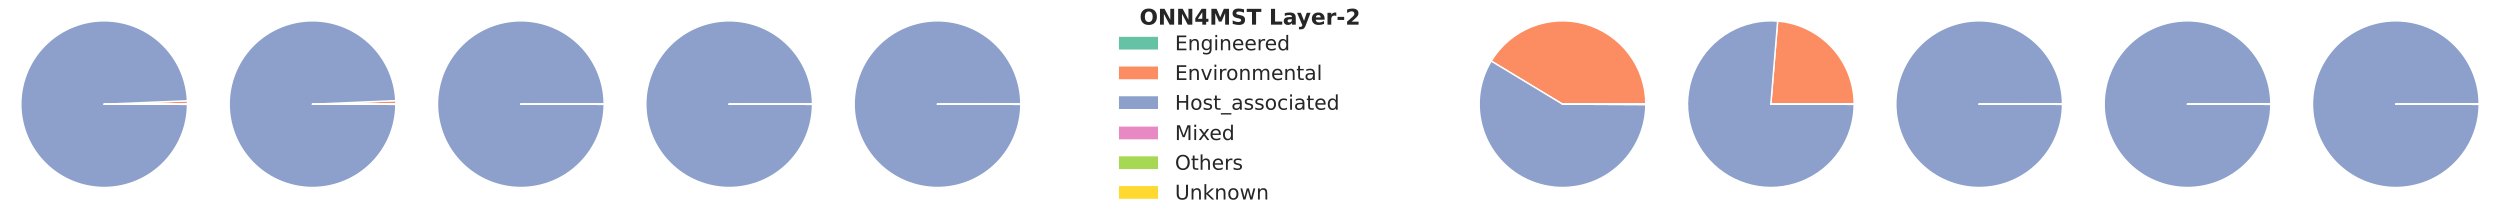 <?xml version="1.0" encoding="utf-8" standalone="no"?>
<!DOCTYPE svg PUBLIC "-//W3C//DTD SVG 1.1//EN"
  "http://www.w3.org/Graphics/SVG/1.1/DTD/svg11.dtd">
<!-- Created with matplotlib (https://matplotlib.org/) -->
<svg height="144pt" version="1.1" viewBox="0 0 1728 144" width="1728pt" xmlns="http://www.w3.org/2000/svg" xmlns:xlink="http://www.w3.org/1999/xlink">
 <defs>
  <style type="text/css">
*{stroke-linecap:butt;stroke-linejoin:round;}
  </style>
 </defs>
 <g id="figure_1">
  <g id="patch_1">
   <path d="M 0 144 
L 1728 144 
L 1728 0 
L 0 0 
z
" style="fill:#ffffff;"/>
  </g>
  <g id="axes_1">
   <g id="patch_2">
    <path d="M 129.6 72 
C 129.6 71.994 129.6 71.988 129.6 71.982 
C 129.6 71.976 129.6 71.97 129.6 71.964 
L 72 72 
L 129.6 72 
z
" style="fill:#66c2a5;stroke:#ffffff;stroke-linejoin:miter;"/>
   </g>
   <g id="patch_3">
    <path d="M 129.6 71.964 
C 129.6 71.58 129.596 71.195 129.588 70.811 
C 129.58 70.427 129.568 70.043 129.552 69.659 
L 72 72 
L 129.6 71.964 
z
" style="fill:#fc8d62;stroke:#ffffff;stroke-linejoin:miter;"/>
   </g>
   <g id="patch_4">
    <path d="M 129.552 69.659 
C 129.247 62.153 127.476 54.778 124.34 47.952 
C 121.203 41.126 116.762 34.978 111.265 29.857 
C 105.769 24.736 99.323 20.739 92.292 18.093 
C 85.261 15.446 77.78 14.2 70.271 14.426 
C 62.762 14.651 55.369 16.344 48.51 19.407 
C 41.651 22.471 35.456 26.847 30.277 32.289 
C 25.098 37.731 21.033 44.133 18.312 51.136 
C 15.59 58.138 14.265 65.605 14.411 73.116 
C 14.556 80.627 16.17 88.038 19.161 94.929 
C 22.151 101.821 26.461 108.061 31.848 113.298 
C 37.234 118.535 43.593 122.668 50.566 125.463 
C 57.539 128.259 64.992 129.664 72.504 129.598 
C 80.016 129.532 87.443 127.997 94.366 125.08 
C 101.289 122.163 107.575 117.92 112.869 112.589 
C 118.163 107.259 122.363 100.944 125.233 94.001 
C 128.102 87.059 129.586 79.621 129.6 72.109 
L 72 72 
L 129.552 69.659 
z
" style="fill:#8da0cb;stroke:#ffffff;stroke-linejoin:miter;"/>
   </g>
   <g id="patch_5">
    <path d="M 129.6 72.109 
C 129.6 72.102 129.6 72.096 129.6 72.09 
C 129.6 72.084 129.6 72.078 129.6 72.072 
L 72 72 
L 129.6 72.109 
z
" style="fill:#e78ac3;stroke:#ffffff;stroke-linejoin:miter;"/>
   </g>
   <g id="patch_6">
    <path d="M 129.6 72.072 
C 129.6 72.066 129.6 72.06 129.6 72.054 
C 129.6 72.048 129.6 72.042 129.6 72.036 
L 72 72 
L 129.6 72.072 
z
" style="fill:#a6d854;stroke:#ffffff;stroke-linejoin:miter;"/>
   </g>
   <g id="patch_7">
    <path d="M 129.6 72.036 
C 129.6 72.03 129.6 72.024 129.6 72.018 
C 129.6 72.012 129.6 72.006 129.6 72 
L 72 72 
L 129.6 72.036 
z
" style="fill:#ffd92f;stroke:#ffffff;stroke-linejoin:miter;"/>
   </g>
  </g>
  <g id="axes_2">
   <g id="patch_8">
    <path d="M 273.6 72 
C 273.6 71.994 273.6 71.988 273.6 71.982 
C 273.6 71.976 273.6 71.97 273.6 71.964 
L 216 72 
L 273.6 72 
z
" style="fill:#66c2a5;stroke:#ffffff;stroke-linejoin:miter;"/>
   </g>
   <g id="patch_9">
    <path d="M 273.6 71.964 
C 273.6 71.562 273.595 71.16 273.587 70.758 
C 273.578 70.356 273.565 69.954 273.548 69.552 
L 216 72 
L 273.6 71.964 
z
" style="fill:#fc8d62;stroke:#ffffff;stroke-linejoin:miter;"/>
   </g>
   <g id="patch_10">
    <path d="M 273.548 69.552 
C 273.229 62.049 271.445 54.679 268.298 47.861 
C 265.15 41.042 260.699 34.904 255.196 29.793 
C 249.693 24.683 243.243 20.697 236.211 18.062 
C 229.178 15.427 221.697 14.193 214.191 14.428 
C 206.684 14.664 199.296 16.366 192.443 19.438 
C 185.589 22.509 179.402 26.892 174.231 32.338 
C 169.06 37.784 165.003 44.189 162.29 51.192 
C 159.577 58.195 158.259 65.661 158.412 73.17 
C 158.564 80.679 160.184 88.086 163.179 94.973 
C 166.175 101.86 170.488 108.095 175.876 113.326 
C 181.265 118.558 187.625 122.685 194.597 125.476 
C 201.57 128.267 209.021 129.667 216.531 129.598 
C 224.041 129.528 231.465 127.991 238.385 125.072 
C 245.305 122.154 251.587 117.91 256.878 112.58 
C 262.169 107.25 266.367 100.936 269.235 93.995 
C 272.103 87.054 273.586 79.619 273.6 72.109 
L 216 72 
L 273.548 69.552 
z
" style="fill:#8da0cb;stroke:#ffffff;stroke-linejoin:miter;"/>
   </g>
   <g id="patch_11">
    <path d="M 273.6 72.109 
C 273.6 72.103 273.6 72.096 273.6 72.09 
C 273.6 72.084 273.6 72.078 273.6 72.072 
L 216 72 
L 273.6 72.109 
z
" style="fill:#e78ac3;stroke:#ffffff;stroke-linejoin:miter;"/>
   </g>
   <g id="patch_12">
    <path d="M 273.6 72.072 
C 273.6 72.066 273.6 72.06 273.6 72.054 
C 273.6 72.048 273.6 72.042 273.6 72.036 
L 216 72 
L 273.6 72.072 
z
" style="fill:#a6d854;stroke:#ffffff;stroke-linejoin:miter;"/>
   </g>
   <g id="patch_13">
    <path d="M 273.6 72.036 
C 273.6 72.03 273.6 72.024 273.6 72.018 
C 273.6 72.012 273.6 72.006 273.6 72 
L 216 72 
L 273.6 72.036 
z
" style="fill:#ffd92f;stroke:#ffffff;stroke-linejoin:miter;"/>
   </g>
  </g>
  <g id="axes_3">
   <g id="patch_14">
    <path d="M 417.6 72 
C 417.6 71.994 417.6 71.988 417.6 71.982 
C 417.6 71.976 417.6 71.97 417.6 71.964 
L 360 72 
L 417.6 72 
z
" style="fill:#66c2a5;stroke:#ffffff;stroke-linejoin:miter;"/>
   </g>
   <g id="patch_15">
    <path d="M 417.6 71.964 
C 417.6 71.958 417.6 71.952 417.6 71.946 
C 417.6 71.94 417.6 71.934 417.6 71.928 
L 360 72 
L 417.6 71.964 
z
" style="fill:#fc8d62;stroke:#ffffff;stroke-linejoin:miter;"/>
   </g>
   <g id="patch_16">
    <path d="M 417.6 71.928 
C 417.59 64.368 416.093 56.883 413.192 49.901 
C 410.292 42.919 406.045 36.577 400.694 31.236 
C 395.344 25.894 388.994 21.658 382.007 18.77 
C 375.02 15.881 367.533 14.396 359.973 14.4 
C 352.413 14.404 344.927 15.896 337.943 18.791 
C 330.959 21.686 324.613 25.928 319.267 31.274 
C 313.922 36.62 309.681 42.967 306.787 49.951 
C 303.893 56.935 302.402 64.422 302.4 71.982 
C 302.398 79.542 303.884 87.029 306.773 94.015 
C 309.663 101.002 313.9 107.351 319.242 112.701 
C 324.584 118.05 330.927 122.296 337.909 125.196 
C 344.891 128.095 352.377 129.592 359.937 129.6 
C 367.497 129.608 374.985 128.128 381.974 125.244 
C 388.962 122.36 395.315 118.128 400.669 112.79 
C 406.022 107.452 410.273 101.112 413.178 94.132 
C 416.083 87.153 417.586 79.669 417.6 72.109 
L 360 72 
L 417.6 71.928 
z
" style="fill:#8da0cb;stroke:#ffffff;stroke-linejoin:miter;"/>
   </g>
   <g id="patch_17">
    <path d="M 417.6 72.109 
C 417.6 72.103 417.6 72.096 417.6 72.09 
C 417.6 72.084 417.6 72.078 417.6 72.072 
L 360 72 
L 417.6 72.109 
z
" style="fill:#e78ac3;stroke:#ffffff;stroke-linejoin:miter;"/>
   </g>
   <g id="patch_18">
    <path d="M 417.6 72.072 
C 417.6 72.066 417.6 72.06 417.6 72.054 
C 417.6 72.048 417.6 72.042 417.6 72.036 
L 360 72 
L 417.6 72.072 
z
" style="fill:#a6d854;stroke:#ffffff;stroke-linejoin:miter;"/>
   </g>
   <g id="patch_19">
    <path d="M 417.6 72.036 
C 417.6 72.03 417.6 72.024 417.6 72.018 
C 417.6 72.012 417.6 72.006 417.6 72 
L 360 72 
L 417.6 72.036 
z
" style="fill:#ffd92f;stroke:#ffffff;stroke-linejoin:miter;"/>
   </g>
  </g>
  <g id="axes_4">
   <g id="patch_20">
    <path d="M 561.6 72 
C 561.6 71.994 561.6 71.988 561.6 71.982 
C 561.6 71.976 561.6 71.97 561.6 71.964 
L 504 72 
L 561.6 72 
z
" style="fill:#66c2a5;stroke:#ffffff;stroke-linejoin:miter;"/>
   </g>
   <g id="patch_21">
    <path d="M 561.6 71.964 
C 561.6 71.958 561.6 71.952 561.6 71.946 
C 561.6 71.94 561.6 71.934 561.6 71.928 
L 504 72 
L 561.6 71.964 
z
" style="fill:#fc8d62;stroke:#ffffff;stroke-linejoin:miter;"/>
   </g>
   <g id="patch_22">
    <path d="M 561.6 71.928 
C 561.59 64.368 560.093 56.883 557.192 49.901 
C 554.292 42.919 550.045 36.577 544.694 31.236 
C 539.344 25.894 532.994 21.658 526.007 18.77 
C 519.02 15.881 511.533 14.396 503.973 14.4 
C 496.413 14.404 488.927 15.896 481.943 18.791 
C 474.959 21.686 468.613 25.928 463.267 31.274 
C 457.922 36.62 453.681 42.967 450.787 49.951 
C 447.893 56.935 446.402 64.422 446.4 71.982 
C 446.398 79.542 447.884 87.029 450.773 94.015 
C 453.663 101.002 457.9 107.351 463.242 112.701 
C 468.584 118.05 474.927 122.296 481.909 125.196 
C 488.891 128.095 496.377 129.592 503.937 129.6 
C 511.497 129.608 518.985 128.128 525.974 125.244 
C 532.962 122.36 539.315 118.128 544.669 112.79 
C 550.022 107.452 554.273 101.112 557.178 94.132 
C 560.083 87.153 561.586 79.669 561.6 72.109 
L 504 72 
L 561.6 71.928 
z
" style="fill:#8da0cb;stroke:#ffffff;stroke-linejoin:miter;"/>
   </g>
   <g id="patch_23">
    <path d="M 561.6 72.109 
C 561.6 72.103 561.6 72.096 561.6 72.09 
C 561.6 72.084 561.6 72.078 561.6 72.072 
L 504 72 
L 561.6 72.109 
z
" style="fill:#e78ac3;stroke:#ffffff;stroke-linejoin:miter;"/>
   </g>
   <g id="patch_24">
    <path d="M 561.6 72.072 
C 561.6 72.066 561.6 72.06 561.6 72.054 
C 561.6 72.048 561.6 72.042 561.6 72.036 
L 504 72 
L 561.6 72.072 
z
" style="fill:#a6d854;stroke:#ffffff;stroke-linejoin:miter;"/>
   </g>
   <g id="patch_25">
    <path d="M 561.6 72.036 
C 561.6 72.03 561.6 72.024 561.6 72.018 
C 561.6 72.012 561.6 72.006 561.6 72 
L 504 72 
L 561.6 72.036 
z
" style="fill:#ffd92f;stroke:#ffffff;stroke-linejoin:miter;"/>
   </g>
  </g>
  <g id="axes_5">
   <g id="patch_26">
    <path d="M 705.6 72 
C 705.6 71.994 705.6 71.988 705.6 71.982 
C 705.6 71.976 705.6 71.97 705.6 71.964 
L 648 72 
L 705.6 72 
z
" style="fill:#66c2a5;stroke:#ffffff;stroke-linejoin:miter;"/>
   </g>
   <g id="patch_27">
    <path d="M 705.6 71.964 
C 705.6 71.952 705.6 71.94 705.6 71.928 
C 705.6 71.916 705.6 71.904 705.6 71.891 
L 648 72 
L 705.6 71.964 
z
" style="fill:#fc8d62;stroke:#ffffff;stroke-linejoin:miter;"/>
   </g>
   <g id="patch_28">
    <path d="M 705.6 71.891 
C 705.586 64.332 704.083 56.849 701.179 49.87 
C 698.275 42.891 694.025 36.551 688.672 31.213 
C 683.319 25.875 676.967 21.643 669.98 18.759 
C 662.993 15.874 655.505 14.393 647.946 14.4 
C 640.386 14.407 632.902 15.902 625.92 18.8 
C 618.938 21.698 612.594 25.942 607.251 31.29 
C 601.909 36.638 597.671 42.985 594.779 49.97 
C 591.888 56.955 590.4 64.441 590.4 72 
C 590.4 79.559 591.888 87.045 594.779 94.03 
C 597.671 101.015 601.909 107.362 607.251 112.71 
C 612.594 118.058 618.938 122.302 625.92 125.2 
C 632.902 128.098 640.386 129.593 647.946 129.6 
C 655.505 129.607 662.992 128.126 669.98 125.241 
C 676.967 122.357 683.319 118.125 688.672 112.787 
C 694.025 107.449 698.275 101.109 701.179 94.13 
C 704.083 87.151 705.586 79.668 705.6 72.109 
L 648 72 
L 705.6 71.891 
z
" style="fill:#8da0cb;stroke:#ffffff;stroke-linejoin:miter;"/>
   </g>
   <g id="patch_29">
    <path d="M 705.6 72.109 
C 705.6 72.103 705.6 72.096 705.6 72.09 
C 705.6 72.084 705.6 72.078 705.6 72.072 
L 648 72 
L 705.6 72.109 
z
" style="fill:#e78ac3;stroke:#ffffff;stroke-linejoin:miter;"/>
   </g>
   <g id="patch_30">
    <path d="M 705.6 72.072 
C 705.6 72.066 705.6 72.06 705.6 72.054 
C 705.6 72.048 705.6 72.042 705.6 72.036 
L 648 72 
L 705.6 72.072 
z
" style="fill:#a6d854;stroke:#ffffff;stroke-linejoin:miter;"/>
   </g>
   <g id="patch_31">
    <path d="M 705.6 72.036 
C 705.6 72.03 705.6 72.024 705.6 72.018 
C 705.6 72.012 705.6 72.006 705.6 72 
L 648 72 
L 705.6 72.036 
z
" style="fill:#ffd92f;stroke:#ffffff;stroke-linejoin:miter;"/>
   </g>
  </g>
  <g id="axes_6"/>
  <g id="axes_7"/>
  <g id="axes_8">
   <g id="patch_32">
    <path d="M 1137.6 72 
C 1137.6 71.994 1137.6 71.988 1137.6 71.982 
C 1137.6 71.976 1137.6 71.97 1137.6 71.964 
L 1080 72 
L 1137.6 72 
z
" style="fill:#66c2a5;stroke:#ffffff;stroke-linejoin:miter;"/>
   </g>
   <g id="patch_33">
    <path d="M 1137.6 71.964 
C 1137.592 59.389 1133.466 47.156 1125.857 37.144 
C 1118.247 27.133 1107.565 19.884 1095.451 16.511 
C 1083.336 13.138 1070.445 13.823 1058.756 18.461 
C 1047.068 23.099 1037.213 31.439 1030.708 42.2 
L 1080 72 
L 1137.6 71.964 
z
" style="fill:#fc8d62;stroke:#ffffff;stroke-linejoin:miter;"/>
   </g>
   <g id="patch_34">
    <path d="M 1030.708 42.2 
C 1026.117 49.793 1023.343 58.345 1022.601 67.187 
C 1021.86 76.029 1023.172 84.923 1026.433 93.175 
C 1029.695 101.426 1034.82 108.813 1041.406 114.758 
C 1047.993 120.703 1055.865 125.047 1064.406 127.449 
C 1072.947 129.851 1081.929 130.247 1090.649 128.607 
C 1099.369 126.967 1107.593 123.334 1114.677 117.992 
C 1121.762 112.65 1127.517 105.743 1131.493 97.811 
C 1135.469 89.879 1137.559 81.135 1137.599 72.262 
L 1080 72 
L 1030.708 42.2 
z
" style="fill:#8da0cb;stroke:#ffffff;stroke-linejoin:miter;"/>
   </g>
   <g id="patch_35">
    <path d="M 1137.599 72.262 
C 1137.6 72.23 1137.6 72.199 1137.6 72.167 
C 1137.6 72.136 1137.6 72.104 1137.6 72.072 
L 1080 72 
L 1137.599 72.262 
z
" style="fill:#e78ac3;stroke:#ffffff;stroke-linejoin:miter;"/>
   </g>
   <g id="patch_36">
    <path d="M 1137.6 72.072 
C 1137.6 72.066 1137.6 72.06 1137.6 72.054 
C 1137.6 72.048 1137.6 72.042 1137.6 72.036 
L 1080 72 
L 1137.6 72.072 
z
" style="fill:#a6d854;stroke:#ffffff;stroke-linejoin:miter;"/>
   </g>
   <g id="patch_37">
    <path d="M 1137.6 72.036 
C 1137.6 72.03 1137.6 72.024 1137.6 72.018 
C 1137.6 72.012 1137.6 72.006 1137.6 72 
L 1080 72 
L 1137.6 72.036 
z
" style="fill:#ffd92f;stroke:#ffffff;stroke-linejoin:miter;"/>
   </g>
  </g>
  <g id="axes_9">
   <g id="patch_38">
    <path d="M 1281.6 72 
C 1281.6 71.994 1281.6 71.988 1281.6 71.982 
C 1281.6 71.976 1281.6 71.97 1281.6 71.964 
L 1224 72 
L 1281.6 72 
z
" style="fill:#66c2a5;stroke:#ffffff;stroke-linejoin:miter;"/>
   </g>
   <g id="patch_39">
    <path d="M 1281.6 71.964 
C 1281.591 57.512 1276.143 43.579 1266.346 32.955 
C 1256.55 22.33 1243.104 15.771 1228.7 14.592 
L 1224 72 
L 1281.6 71.964 
z
" style="fill:#fc8d62;stroke:#ffffff;stroke-linejoin:miter;"/>
   </g>
   <g id="patch_40">
    <path d="M 1228.7 14.592 
C 1222.958 14.122 1217.178 14.516 1211.553 15.761 
C 1205.927 17.006 1200.521 19.088 1195.513 21.937 
C 1190.506 24.787 1185.954 28.371 1182.01 32.571 
C 1178.066 36.771 1174.775 41.539 1172.246 46.716 
C 1169.717 51.893 1167.979 57.419 1167.09 63.112 
C 1166.201 68.804 1166.171 74.598 1167.001 80.299 
C 1167.831 86 1169.512 91.545 1171.987 96.747 
C 1174.463 101.95 1177.704 106.752 1181.605 110.992 
C 1185.505 115.233 1190.019 118.864 1194.997 121.765 
C 1199.975 124.666 1205.36 126.804 1210.972 128.107 
C 1216.584 129.41 1222.36 129.864 1228.106 129.453 
C 1233.853 129.043 1239.506 127.772 1244.875 125.684 
C 1250.245 123.596 1255.271 120.714 1259.786 117.135 
C 1264.3 113.555 1268.252 109.319 1271.51 104.567 
C 1274.767 99.815 1277.293 94.6 1279.004 89.099 
C 1280.714 83.597 1281.589 77.87 1281.6 72.109 
L 1224 72 
L 1228.7 14.592 
z
" style="fill:#8da0cb;stroke:#ffffff;stroke-linejoin:miter;"/>
   </g>
   <g id="patch_41">
    <path d="M 1281.6 72.109 
C 1281.6 72.103 1281.6 72.096 1281.6 72.09 
C 1281.6 72.084 1281.6 72.078 1281.6 72.072 
L 1224 72 
L 1281.6 72.109 
z
" style="fill:#e78ac3;stroke:#ffffff;stroke-linejoin:miter;"/>
   </g>
   <g id="patch_42">
    <path d="M 1281.6 72.072 
C 1281.6 72.066 1281.6 72.06 1281.6 72.054 
C 1281.6 72.048 1281.6 72.042 1281.6 72.036 
L 1224 72 
L 1281.6 72.072 
z
" style="fill:#a6d854;stroke:#ffffff;stroke-linejoin:miter;"/>
   </g>
   <g id="patch_43">
    <path d="M 1281.6 72.036 
C 1281.6 72.03 1281.6 72.024 1281.6 72.018 
C 1281.6 72.012 1281.6 72.006 1281.6 72 
L 1224 72 
L 1281.6 72.036 
z
" style="fill:#ffd92f;stroke:#ffffff;stroke-linejoin:miter;"/>
   </g>
  </g>
  <g id="axes_10">
   <g id="patch_44">
    <path d="M 1425.6 72 
C 1425.6 71.994 1425.6 71.988 1425.6 71.982 
C 1425.6 71.976 1425.6 71.97 1425.6 71.964 
L 1368 72 
L 1425.6 72 
z
" style="fill:#66c2a5;stroke:#ffffff;stroke-linejoin:miter;"/>
   </g>
   <g id="patch_45">
    <path d="M 1425.6 71.964 
C 1425.6 71.952 1425.6 71.94 1425.6 71.928 
C 1425.6 71.916 1425.6 71.904 1425.6 71.891 
L 1368 72 
L 1425.6 71.964 
z
" style="fill:#fc8d62;stroke:#ffffff;stroke-linejoin:miter;"/>
   </g>
   <g id="patch_46">
    <path d="M 1425.6 71.891 
C 1425.586 64.332 1424.083 56.849 1421.179 49.87 
C 1418.275 42.891 1414.025 36.551 1408.672 31.213 
C 1403.319 25.875 1396.967 21.643 1389.98 18.759 
C 1382.993 15.874 1375.505 14.393 1367.946 14.4 
C 1360.386 14.407 1352.902 15.902 1345.92 18.8 
C 1338.938 21.698 1332.594 25.942 1327.251 31.29 
C 1321.909 36.638 1317.671 42.985 1314.779 49.97 
C 1311.888 56.955 1310.4 64.441 1310.4 72 
C 1310.4 79.559 1311.888 87.045 1314.779 94.03 
C 1317.671 101.015 1321.909 107.362 1327.251 112.71 
C 1332.594 118.058 1338.938 122.302 1345.92 125.2 
C 1352.902 128.098 1360.386 129.593 1367.946 129.6 
C 1375.505 129.607 1382.993 128.126 1389.98 125.241 
C 1396.967 122.357 1403.319 118.125 1408.672 112.787 
C 1414.025 107.449 1418.275 101.109 1421.179 94.13 
C 1424.083 87.151 1425.586 79.668 1425.6 72.109 
L 1368 72 
L 1425.6 71.891 
z
" style="fill:#8da0cb;stroke:#ffffff;stroke-linejoin:miter;"/>
   </g>
   <g id="patch_47">
    <path d="M 1425.6 72.109 
C 1425.6 72.102 1425.6 72.096 1425.6 72.09 
C 1425.6 72.084 1425.6 72.078 1425.6 72.072 
L 1368 72 
L 1425.6 72.109 
z
" style="fill:#e78ac3;stroke:#ffffff;stroke-linejoin:miter;"/>
   </g>
   <g id="patch_48">
    <path d="M 1425.6 72.072 
C 1425.6 72.066 1425.6 72.06 1425.6 72.054 
C 1425.6 72.048 1425.6 72.042 1425.6 72.036 
L 1368 72 
L 1425.6 72.072 
z
" style="fill:#a6d854;stroke:#ffffff;stroke-linejoin:miter;"/>
   </g>
   <g id="patch_49">
    <path d="M 1425.6 72.036 
C 1425.6 72.03 1425.6 72.024 1425.6 72.018 
C 1425.6 72.012 1425.6 72.006 1425.6 72 
L 1368 72 
L 1425.6 72.036 
z
" style="fill:#ffd92f;stroke:#ffffff;stroke-linejoin:miter;"/>
   </g>
  </g>
  <g id="axes_11">
   <g id="patch_50">
    <path d="M 1569.6 72 
C 1569.6 71.994 1569.6 71.988 1569.6 71.982 
C 1569.6 71.976 1569.6 71.97 1569.6 71.964 
L 1512 72 
L 1569.6 72 
z
" style="fill:#66c2a5;stroke:#ffffff;stroke-linejoin:miter;"/>
   </g>
   <g id="patch_51">
    <path d="M 1569.6 71.964 
C 1569.6 71.934 1569.6 71.904 1569.6 71.873 
C 1569.6 71.843 1569.6 71.813 1569.6 71.783 
L 1512 72 
L 1569.6 71.964 
z
" style="fill:#fc8d62;stroke:#ffffff;stroke-linejoin:miter;"/>
   </g>
   <g id="patch_52">
    <path d="M 1569.6 71.783 
C 1569.571 64.226 1568.056 56.748 1565.14 49.776 
C 1562.224 42.804 1557.965 36.473 1552.605 31.146 
C 1547.244 25.819 1540.888 21.598 1533.898 18.725 
C 1526.909 15.852 1519.422 14.382 1511.864 14.4 
C 1504.307 14.418 1496.827 15.923 1489.851 18.829 
C 1482.875 21.735 1476.538 25.985 1471.204 31.338 
C 1465.869 36.69 1461.639 43.041 1458.756 50.026 
C 1455.873 57.012 1454.393 64.497 1454.4 72.054 
C 1454.407 79.611 1455.901 87.094 1458.798 94.074 
C 1461.694 101.054 1465.935 107.396 1471.28 112.739 
C 1476.625 118.081 1482.97 122.32 1489.951 125.213 
C 1496.933 128.106 1504.416 129.596 1511.973 129.6 
C 1519.53 129.604 1527.014 128.12 1533.999 125.234 
C 1540.983 122.347 1547.331 118.115 1552.681 112.777 
C 1558.031 107.44 1562.279 101.101 1565.182 94.124 
C 1568.084 87.147 1569.586 79.666 1569.6 72.109 
L 1512 72 
L 1569.6 71.783 
z
" style="fill:#8da0cb;stroke:#ffffff;stroke-linejoin:miter;"/>
   </g>
   <g id="patch_53">
    <path d="M 1569.6 72.109 
C 1569.6 72.103 1569.6 72.096 1569.6 72.09 
C 1569.6 72.084 1569.6 72.078 1569.6 72.072 
L 1512 72 
L 1569.6 72.109 
z
" style="fill:#e78ac3;stroke:#ffffff;stroke-linejoin:miter;"/>
   </g>
   <g id="patch_54">
    <path d="M 1569.6 72.072 
C 1569.6 72.066 1569.6 72.06 1569.6 72.054 
C 1569.6 72.048 1569.6 72.042 1569.6 72.036 
L 1512 72 
L 1569.6 72.072 
z
" style="fill:#a6d854;stroke:#ffffff;stroke-linejoin:miter;"/>
   </g>
   <g id="patch_55">
    <path d="M 1569.6 72.036 
C 1569.6 72.03 1569.6 72.024 1569.6 72.018 
C 1569.6 72.012 1569.6 72.006 1569.6 72 
L 1512 72 
L 1569.6 72.036 
z
" style="fill:#ffd92f;stroke:#ffffff;stroke-linejoin:miter;"/>
   </g>
  </g>
  <g id="axes_12">
   <g id="patch_56">
    <path d="M 1713.6 72 
C 1713.6 71.994 1713.6 71.988 1713.6 71.982 
C 1713.6 71.976 1713.6 71.97 1713.6 71.964 
L 1656 72 
L 1713.6 72 
z
" style="fill:#66c2a5;stroke:#ffffff;stroke-linejoin:miter;"/>
   </g>
   <g id="patch_57">
    <path d="M 1713.6 71.964 
C 1713.6 71.946 1713.6 71.928 1713.6 71.91 
C 1713.6 71.892 1713.6 71.873 1713.6 71.855 
L 1656 72 
L 1713.6 71.964 
z
" style="fill:#fc8d62;stroke:#ffffff;stroke-linejoin:miter;"/>
   </g>
   <g id="patch_58">
    <path d="M 1713.6 71.855 
C 1713.581 64.297 1712.074 56.815 1709.166 49.838 
C 1706.258 42.862 1702.005 36.525 1696.649 31.191 
C 1691.294 25.857 1684.941 21.628 1677.953 18.747 
C 1670.965 15.867 1663.477 14.389 1655.919 14.4 
C 1648.36 14.411 1640.877 15.909 1633.897 18.81 
C 1626.917 21.71 1620.576 25.956 1615.236 31.306 
C 1609.895 36.655 1605.66 43.004 1602.772 49.989 
C 1599.883 56.974 1598.398 64.459 1598.4 72.018 
C 1598.402 79.577 1599.893 87.061 1602.785 94.045 
C 1605.678 101.028 1609.918 107.374 1615.261 112.72 
C 1620.605 118.066 1626.948 122.308 1633.93 125.204 
C 1640.912 128.1 1648.396 129.594 1655.955 129.6 
C 1663.513 129.606 1671 128.124 1677.986 125.239 
C 1684.972 122.354 1691.323 118.121 1696.675 112.784 
C 1702.027 107.446 1706.276 101.107 1709.18 94.128 
C 1712.084 87.15 1713.586 79.667 1713.6 72.109 
L 1656 72 
L 1713.6 71.855 
z
" style="fill:#8da0cb;stroke:#ffffff;stroke-linejoin:miter;"/>
   </g>
   <g id="patch_59">
    <path d="M 1713.6 72.109 
C 1713.6 72.103 1713.6 72.096 1713.6 72.09 
C 1713.6 72.084 1713.6 72.078 1713.6 72.072 
L 1656 72 
L 1713.6 72.109 
z
" style="fill:#e78ac3;stroke:#ffffff;stroke-linejoin:miter;"/>
   </g>
   <g id="patch_60">
    <path d="M 1713.6 72.072 
C 1713.6 72.066 1713.6 72.06 1713.6 72.054 
C 1713.6 72.048 1713.6 72.042 1713.6 72.036 
L 1656 72 
L 1713.6 72.072 
z
" style="fill:#a6d854;stroke:#ffffff;stroke-linejoin:miter;"/>
   </g>
   <g id="patch_61">
    <path d="M 1713.6 72.036 
C 1713.6 72.03 1713.6 72.024 1713.6 72.018 
C 1713.6 72.012 1713.6 72.006 1713.6 72 
L 1656 72 
L 1713.6 72.036 
z
" style="fill:#ffd92f;stroke:#ffffff;stroke-linejoin:miter;"/>
   </g>
  </g>
  <g id="text_1">
   <!-- ONN4MST Layer-2 -->
   <defs>
    <path d="M 42.484 60.594 
Q 33.891 60.594 29.156 54.25 
Q 24.422 47.906 24.422 36.375 
Q 24.422 24.906 29.156 18.547 
Q 33.891 12.203 42.484 12.203 
Q 51.125 12.203 55.859 18.547 
Q 60.594 24.906 60.594 36.375 
Q 60.594 47.906 55.859 54.25 
Q 51.125 60.594 42.484 60.594 
z
M 42.484 74.219 
Q 60.062 74.219 70.016 64.156 
Q 79.984 54.109 79.984 36.375 
Q 79.984 18.703 70.016 8.641 
Q 60.062 -1.422 42.484 -1.422 
Q 24.953 -1.422 14.969 8.641 
Q 4.984 18.703 4.984 36.375 
Q 4.984 54.109 14.969 64.156 
Q 24.953 74.219 42.484 74.219 
z
" id="DejaVuSans-Bold-79"/>
    <path d="M 9.188 72.906 
L 30.172 72.906 
L 56.688 22.906 
L 56.688 72.906 
L 74.516 72.906 
L 74.516 0 
L 53.516 0 
L 27 50 
L 27 0 
L 9.188 0 
z
" id="DejaVuSans-Bold-78"/>
    <path d="M 36.812 57.422 
L 16.219 26.906 
L 36.812 26.906 
z
M 33.688 72.906 
L 54.594 72.906 
L 54.594 26.906 
L 64.984 26.906 
L 64.984 13.281 
L 54.594 13.281 
L 54.594 0 
L 36.812 0 
L 36.812 13.281 
L 4.5 13.281 
L 4.5 29.391 
z
" id="DejaVuSans-Bold-52"/>
    <path d="M 9.188 72.906 
L 33.109 72.906 
L 49.703 33.891 
L 66.406 72.906 
L 90.281 72.906 
L 90.281 0 
L 72.516 0 
L 72.516 53.328 
L 55.719 14.016 
L 43.797 14.016 
L 27 53.328 
L 27 0 
L 9.188 0 
z
" id="DejaVuSans-Bold-77"/>
    <path d="M 59.906 70.609 
L 59.906 55.172 
Q 53.906 57.859 48.188 59.219 
Q 42.484 60.594 37.406 60.594 
Q 30.672 60.594 27.438 58.734 
Q 24.219 56.891 24.219 52.984 
Q 24.219 50.047 26.391 48.406 
Q 28.562 46.781 34.281 45.609 
L 42.281 44 
Q 54.438 41.547 59.562 36.562 
Q 64.703 31.594 64.703 22.406 
Q 64.703 10.359 57.547 4.469 
Q 50.391 -1.422 35.688 -1.422 
Q 28.766 -1.422 21.781 -0.094 
Q 14.797 1.219 7.812 3.812 
L 7.812 19.672 
Q 14.797 15.969 21.312 14.078 
Q 27.828 12.203 33.891 12.203 
Q 40.047 12.203 43.312 14.25 
Q 46.578 16.312 46.578 20.125 
Q 46.578 23.531 44.359 25.391 
Q 42.141 27.25 35.5 28.719 
L 28.219 30.328 
Q 17.281 32.672 12.219 37.797 
Q 7.172 42.922 7.172 51.609 
Q 7.172 62.5 14.203 68.359 
Q 21.234 74.219 34.422 74.219 
Q 40.438 74.219 46.781 73.312 
Q 53.125 72.406 59.906 70.609 
z
" id="DejaVuSans-Bold-83"/>
    <path d="M 0.484 72.906 
L 67.672 72.906 
L 67.672 58.688 
L 43.5 58.688 
L 43.5 0 
L 24.703 0 
L 24.703 58.688 
L 0.484 58.688 
z
" id="DejaVuSans-Bold-84"/>
    <path id="DejaVuSans-Bold-32"/>
    <path d="M 9.188 72.906 
L 27.984 72.906 
L 27.984 14.203 
L 60.984 14.203 
L 60.984 0 
L 9.188 0 
z
" id="DejaVuSans-Bold-76"/>
    <path d="M 32.906 24.609 
Q 27.438 24.609 24.672 22.75 
Q 21.922 20.906 21.922 17.281 
Q 21.922 13.969 24.141 12.078 
Q 26.375 10.203 30.328 10.203 
Q 35.25 10.203 38.625 13.734 
Q 42 17.281 42 22.609 
L 42 24.609 
z
M 59.625 31.203 
L 59.625 0 
L 42 0 
L 42 8.109 
Q 38.484 3.125 34.078 0.844 
Q 29.688 -1.422 23.391 -1.422 
Q 14.891 -1.422 9.594 3.531 
Q 4.297 8.5 4.297 16.406 
Q 4.297 26.031 10.906 30.516 
Q 17.531 35.016 31.688 35.016 
L 42 35.016 
L 42 36.375 
Q 42 40.531 38.719 42.453 
Q 35.453 44.391 28.516 44.391 
Q 22.906 44.391 18.062 43.266 
Q 13.234 42.141 9.078 39.891 
L 9.078 53.219 
Q 14.703 54.594 20.359 55.297 
Q 26.031 56 31.688 56 
Q 46.484 56 53.047 50.172 
Q 59.625 44.344 59.625 31.203 
z
" id="DejaVuSans-Bold-97"/>
    <path d="M 1.219 54.688 
L 18.703 54.688 
L 33.406 17.578 
L 45.906 54.688 
L 63.375 54.688 
L 40.375 -5.172 
Q 36.922 -14.312 32.297 -17.938 
Q 27.688 -21.578 20.125 -21.578 
L 10.016 -21.578 
L 10.016 -10.109 
L 15.484 -10.109 
Q 19.922 -10.109 21.938 -8.688 
Q 23.969 -7.281 25.094 -3.609 
L 25.594 -2.094 
z
" id="DejaVuSans-Bold-121"/>
    <path d="M 62.984 27.484 
L 62.984 22.516 
L 22.125 22.516 
Q 22.75 16.359 26.562 13.281 
Q 30.375 10.203 37.203 10.203 
Q 42.719 10.203 48.5 11.844 
Q 54.297 13.484 60.406 16.797 
L 60.406 3.328 
Q 54.203 0.984 48 -0.219 
Q 41.797 -1.422 35.594 -1.422 
Q 20.75 -1.422 12.516 6.125 
Q 4.297 13.672 4.297 27.297 
Q 4.297 40.672 12.375 48.328 
Q 20.453 56 34.625 56 
Q 47.516 56 55.25 48.234 
Q 62.984 40.484 62.984 27.484 
z
M 45.016 33.297 
Q 45.016 38.281 42.109 41.328 
Q 39.203 44.391 34.516 44.391 
Q 29.438 44.391 26.266 41.531 
Q 23.094 38.672 22.312 33.297 
z
" id="DejaVuSans-Bold-101"/>
    <path d="M 49.031 39.797 
Q 46.734 40.875 44.453 41.375 
Q 42.188 41.891 39.891 41.891 
Q 33.156 41.891 29.516 37.562 
Q 25.875 33.25 25.875 25.203 
L 25.875 0 
L 8.406 0 
L 8.406 54.688 
L 25.875 54.688 
L 25.875 45.703 
Q 29.25 51.078 33.609 53.531 
Q 37.984 56 44.094 56 
Q 44.969 56 45.984 55.922 
Q 47.016 55.859 48.969 55.609 
z
" id="DejaVuSans-Bold-114"/>
    <path d="M 5.422 35.891 
L 36.078 35.891 
L 36.078 21.688 
L 5.422 21.688 
z
" id="DejaVuSans-Bold-45"/>
    <path d="M 28.812 13.812 
L 60.891 13.812 
L 60.891 0 
L 7.906 0 
L 7.906 13.812 
L 34.516 37.312 
Q 38.094 40.531 39.797 43.609 
Q 41.5 46.688 41.5 50 
Q 41.5 55.125 38.062 58.25 
Q 34.625 61.375 28.906 61.375 
Q 24.516 61.375 19.281 59.5 
Q 14.062 57.625 8.109 53.906 
L 8.109 69.922 
Q 14.453 72.016 20.656 73.109 
Q 26.859 74.219 32.812 74.219 
Q 45.906 74.219 53.156 68.453 
Q 60.406 62.703 60.406 52.391 
Q 60.406 46.438 57.328 41.281 
Q 54.25 36.141 44.391 27.484 
z
" id="DejaVuSans-Bold-50"/>
   </defs>
   <g style="fill:#262626;" transform="translate(787.649 17.04)scale(0.15 -0.15)">
    <use xlink:href="#DejaVuSans-Bold-79"/>
    <use x="85.01" xlink:href="#DejaVuSans-Bold-78"/>
    <use x="168.701" xlink:href="#DejaVuSans-Bold-78"/>
    <use x="252.393" xlink:href="#DejaVuSans-Bold-52"/>
    <use x="321.973" xlink:href="#DejaVuSans-Bold-77"/>
    <use x="421.484" xlink:href="#DejaVuSans-Bold-83"/>
    <use x="493.506" xlink:href="#DejaVuSans-Bold-84"/>
    <use x="561.719" xlink:href="#DejaVuSans-Bold-32"/>
    <use x="596.533" xlink:href="#DejaVuSans-Bold-76"/>
    <use x="660.254" xlink:href="#DejaVuSans-Bold-97"/>
    <use x="724.609" xlink:href="#DejaVuSans-Bold-121"/>
    <use x="789.795" xlink:href="#DejaVuSans-Bold-101"/>
    <use x="857.617" xlink:href="#DejaVuSans-Bold-114"/>
    <use x="906.934" xlink:href="#DejaVuSans-Bold-45"/>
    <use x="948.438" xlink:href="#DejaVuSans-Bold-50"/>
   </g>
  </g>
  <g id="legend_1">
   <g id="patch_62">
    <path d="M 770.12 146.406 
L 928.685 146.406 
Q 931.485 146.406 931.485 143.606 
L 931.485 21.32 
Q 931.485 18.52 928.685 18.52 
L 770.12 18.52 
Q 767.32 18.52 767.32 21.32 
L 767.32 143.606 
Q 767.32 146.406 770.12 146.406 
z
" style="fill:none;opacity:0;"/>
   </g>
   <g id="patch_63">
    <path d="M 772.92 34.758 
L 800.92 34.758 
L 800.92 24.958 
L 772.92 24.958 
z
" style="fill:#66c2a5;stroke:#ffffff;stroke-linejoin:miter;"/>
   </g>
   <g id="text_2">
    <!-- Engineered -->
    <defs>
     <path d="M 9.812 72.906 
L 55.906 72.906 
L 55.906 64.594 
L 19.672 64.594 
L 19.672 43.016 
L 54.391 43.016 
L 54.391 34.719 
L 19.672 34.719 
L 19.672 8.297 
L 56.781 8.297 
L 56.781 0 
L 9.812 0 
z
" id="DejaVuSans-69"/>
     <path d="M 54.891 33.016 
L 54.891 0 
L 45.906 0 
L 45.906 32.719 
Q 45.906 40.484 42.875 44.328 
Q 39.844 48.188 33.797 48.188 
Q 26.516 48.188 22.312 43.547 
Q 18.109 38.922 18.109 30.906 
L 18.109 0 
L 9.078 0 
L 9.078 54.688 
L 18.109 54.688 
L 18.109 46.188 
Q 21.344 51.125 25.703 53.562 
Q 30.078 56 35.797 56 
Q 45.219 56 50.047 50.172 
Q 54.891 44.344 54.891 33.016 
z
" id="DejaVuSans-110"/>
     <path d="M 45.406 27.984 
Q 45.406 37.75 41.375 43.109 
Q 37.359 48.484 30.078 48.484 
Q 22.859 48.484 18.828 43.109 
Q 14.797 37.75 14.797 27.984 
Q 14.797 18.266 18.828 12.891 
Q 22.859 7.516 30.078 7.516 
Q 37.359 7.516 41.375 12.891 
Q 45.406 18.266 45.406 27.984 
z
M 54.391 6.781 
Q 54.391 -7.172 48.188 -13.984 
Q 42 -20.797 29.203 -20.797 
Q 24.469 -20.797 20.266 -20.094 
Q 16.062 -19.391 12.109 -17.922 
L 12.109 -9.188 
Q 16.062 -11.328 19.922 -12.344 
Q 23.781 -13.375 27.781 -13.375 
Q 36.625 -13.375 41.016 -8.766 
Q 45.406 -4.156 45.406 5.172 
L 45.406 9.625 
Q 42.625 4.781 38.281 2.391 
Q 33.938 0 27.875 0 
Q 17.828 0 11.672 7.656 
Q 5.516 15.328 5.516 27.984 
Q 5.516 40.672 11.672 48.328 
Q 17.828 56 27.875 56 
Q 33.938 56 38.281 53.609 
Q 42.625 51.219 45.406 46.391 
L 45.406 54.688 
L 54.391 54.688 
z
" id="DejaVuSans-103"/>
     <path d="M 9.422 54.688 
L 18.406 54.688 
L 18.406 0 
L 9.422 0 
z
M 9.422 75.984 
L 18.406 75.984 
L 18.406 64.594 
L 9.422 64.594 
z
" id="DejaVuSans-105"/>
     <path d="M 56.203 29.594 
L 56.203 25.203 
L 14.891 25.203 
Q 15.484 15.922 20.484 11.062 
Q 25.484 6.203 34.422 6.203 
Q 39.594 6.203 44.453 7.469 
Q 49.312 8.734 54.109 11.281 
L 54.109 2.781 
Q 49.266 0.734 44.188 -0.344 
Q 39.109 -1.422 33.891 -1.422 
Q 20.797 -1.422 13.156 6.188 
Q 5.516 13.812 5.516 26.812 
Q 5.516 40.234 12.766 48.109 
Q 20.016 56 32.328 56 
Q 43.359 56 49.781 48.891 
Q 56.203 41.797 56.203 29.594 
z
M 47.219 32.234 
Q 47.125 39.594 43.094 43.984 
Q 39.062 48.391 32.422 48.391 
Q 24.906 48.391 20.391 44.141 
Q 15.875 39.891 15.188 32.172 
z
" id="DejaVuSans-101"/>
     <path d="M 41.109 46.297 
Q 39.594 47.172 37.812 47.578 
Q 36.031 48 33.891 48 
Q 26.266 48 22.188 43.047 
Q 18.109 38.094 18.109 28.812 
L 18.109 0 
L 9.078 0 
L 9.078 54.688 
L 18.109 54.688 
L 18.109 46.188 
Q 20.953 51.172 25.484 53.578 
Q 30.031 56 36.531 56 
Q 37.453 56 38.578 55.875 
Q 39.703 55.766 41.062 55.516 
z
" id="DejaVuSans-114"/>
     <path d="M 45.406 46.391 
L 45.406 75.984 
L 54.391 75.984 
L 54.391 0 
L 45.406 0 
L 45.406 8.203 
Q 42.578 3.328 38.25 0.953 
Q 33.938 -1.422 27.875 -1.422 
Q 17.969 -1.422 11.734 6.484 
Q 5.516 14.406 5.516 27.297 
Q 5.516 40.188 11.734 48.094 
Q 17.969 56 27.875 56 
Q 33.938 56 38.25 53.625 
Q 42.578 51.266 45.406 46.391 
z
M 14.797 27.297 
Q 14.797 17.391 18.875 11.75 
Q 22.953 6.109 30.078 6.109 
Q 37.203 6.109 41.297 11.75 
Q 45.406 17.391 45.406 27.297 
Q 45.406 37.203 41.297 42.844 
Q 37.203 48.484 30.078 48.484 
Q 22.953 48.484 18.875 42.844 
Q 14.797 37.203 14.797 27.297 
z
" id="DejaVuSans-100"/>
    </defs>
    <g style="fill:#262626;" transform="translate(812.12 34.758)scale(0.14 -0.14)">
     <use xlink:href="#DejaVuSans-69"/>
     <use x="63.184" xlink:href="#DejaVuSans-110"/>
     <use x="126.562" xlink:href="#DejaVuSans-103"/>
     <use x="190.039" xlink:href="#DejaVuSans-105"/>
     <use x="217.822" xlink:href="#DejaVuSans-110"/>
     <use x="281.201" xlink:href="#DejaVuSans-101"/>
     <use x="342.725" xlink:href="#DejaVuSans-101"/>
     <use x="404.248" xlink:href="#DejaVuSans-114"/>
     <use x="443.111" xlink:href="#DejaVuSans-101"/>
     <use x="504.635" xlink:href="#DejaVuSans-100"/>
    </g>
   </g>
   <g id="patch_64">
    <path d="M 772.92 55.307 
L 800.92 55.307 
L 800.92 45.507 
L 772.92 45.507 
z
" style="fill:#fc8d62;stroke:#ffffff;stroke-linejoin:miter;"/>
   </g>
   <g id="text_3">
    <!-- Environmental -->
    <defs>
     <path d="M 2.984 54.688 
L 12.5 54.688 
L 29.594 8.797 
L 46.688 54.688 
L 56.203 54.688 
L 35.688 0 
L 23.484 0 
z
" id="DejaVuSans-118"/>
     <path d="M 30.609 48.391 
Q 23.391 48.391 19.188 42.75 
Q 14.984 37.109 14.984 27.297 
Q 14.984 17.484 19.156 11.844 
Q 23.344 6.203 30.609 6.203 
Q 37.797 6.203 41.984 11.859 
Q 46.188 17.531 46.188 27.297 
Q 46.188 37.016 41.984 42.703 
Q 37.797 48.391 30.609 48.391 
z
M 30.609 56 
Q 42.328 56 49.016 48.375 
Q 55.719 40.766 55.719 27.297 
Q 55.719 13.875 49.016 6.219 
Q 42.328 -1.422 30.609 -1.422 
Q 18.844 -1.422 12.172 6.219 
Q 5.516 13.875 5.516 27.297 
Q 5.516 40.766 12.172 48.375 
Q 18.844 56 30.609 56 
z
" id="DejaVuSans-111"/>
     <path d="M 52 44.188 
Q 55.375 50.25 60.062 53.125 
Q 64.75 56 71.094 56 
Q 79.641 56 84.281 50.016 
Q 88.922 44.047 88.922 33.016 
L 88.922 0 
L 79.891 0 
L 79.891 32.719 
Q 79.891 40.578 77.094 44.375 
Q 74.312 48.188 68.609 48.188 
Q 61.625 48.188 57.562 43.547 
Q 53.516 38.922 53.516 30.906 
L 53.516 0 
L 44.484 0 
L 44.484 32.719 
Q 44.484 40.625 41.703 44.406 
Q 38.922 48.188 33.109 48.188 
Q 26.219 48.188 22.156 43.531 
Q 18.109 38.875 18.109 30.906 
L 18.109 0 
L 9.078 0 
L 9.078 54.688 
L 18.109 54.688 
L 18.109 46.188 
Q 21.188 51.219 25.484 53.609 
Q 29.781 56 35.688 56 
Q 41.656 56 45.828 52.969 
Q 50 49.953 52 44.188 
z
" id="DejaVuSans-109"/>
     <path d="M 18.312 70.219 
L 18.312 54.688 
L 36.812 54.688 
L 36.812 47.703 
L 18.312 47.703 
L 18.312 18.016 
Q 18.312 11.328 20.141 9.422 
Q 21.969 7.516 27.594 7.516 
L 36.812 7.516 
L 36.812 0 
L 27.594 0 
Q 17.188 0 13.234 3.875 
Q 9.281 7.766 9.281 18.016 
L 9.281 47.703 
L 2.688 47.703 
L 2.688 54.688 
L 9.281 54.688 
L 9.281 70.219 
z
" id="DejaVuSans-116"/>
     <path d="M 34.281 27.484 
Q 23.391 27.484 19.188 25 
Q 14.984 22.516 14.984 16.5 
Q 14.984 11.719 18.141 8.906 
Q 21.297 6.109 26.703 6.109 
Q 34.188 6.109 38.703 11.406 
Q 43.219 16.703 43.219 25.484 
L 43.219 27.484 
z
M 52.203 31.203 
L 52.203 0 
L 43.219 0 
L 43.219 8.297 
Q 40.141 3.328 35.547 0.953 
Q 30.953 -1.422 24.312 -1.422 
Q 15.922 -1.422 10.953 3.297 
Q 6 8.016 6 15.922 
Q 6 25.141 12.172 29.828 
Q 18.359 34.516 30.609 34.516 
L 43.219 34.516 
L 43.219 35.406 
Q 43.219 41.609 39.141 45 
Q 35.062 48.391 27.688 48.391 
Q 23 48.391 18.547 47.266 
Q 14.109 46.141 10.016 43.891 
L 10.016 52.203 
Q 14.938 54.109 19.578 55.047 
Q 24.219 56 28.609 56 
Q 40.484 56 46.344 49.844 
Q 52.203 43.703 52.203 31.203 
z
" id="DejaVuSans-97"/>
     <path d="M 9.422 75.984 
L 18.406 75.984 
L 18.406 0 
L 9.422 0 
z
" id="DejaVuSans-108"/>
    </defs>
    <g style="fill:#262626;" transform="translate(812.12 55.307)scale(0.14 -0.14)">
     <use xlink:href="#DejaVuSans-69"/>
     <use x="63.184" xlink:href="#DejaVuSans-110"/>
     <use x="126.562" xlink:href="#DejaVuSans-118"/>
     <use x="185.742" xlink:href="#DejaVuSans-105"/>
     <use x="213.525" xlink:href="#DejaVuSans-114"/>
     <use x="252.389" xlink:href="#DejaVuSans-111"/>
     <use x="313.57" xlink:href="#DejaVuSans-110"/>
     <use x="376.949" xlink:href="#DejaVuSans-109"/>
     <use x="474.361" xlink:href="#DejaVuSans-101"/>
     <use x="535.885" xlink:href="#DejaVuSans-110"/>
     <use x="599.264" xlink:href="#DejaVuSans-116"/>
     <use x="638.473" xlink:href="#DejaVuSans-97"/>
     <use x="699.752" xlink:href="#DejaVuSans-108"/>
    </g>
   </g>
   <g id="patch_65">
    <path d="M 772.92 75.857 
L 800.92 75.857 
L 800.92 66.057 
L 772.92 66.057 
z
" style="fill:#8da0cb;stroke:#ffffff;stroke-linejoin:miter;"/>
   </g>
   <g id="text_4">
    <!-- Host_associated -->
    <defs>
     <path d="M 9.812 72.906 
L 19.672 72.906 
L 19.672 43.016 
L 55.516 43.016 
L 55.516 72.906 
L 65.375 72.906 
L 65.375 0 
L 55.516 0 
L 55.516 34.719 
L 19.672 34.719 
L 19.672 0 
L 9.812 0 
z
" id="DejaVuSans-72"/>
     <path d="M 44.281 53.078 
L 44.281 44.578 
Q 40.484 46.531 36.375 47.5 
Q 32.281 48.484 27.875 48.484 
Q 21.188 48.484 17.844 46.438 
Q 14.5 44.391 14.5 40.281 
Q 14.5 37.156 16.891 35.375 
Q 19.281 33.594 26.516 31.984 
L 29.594 31.297 
Q 39.156 29.25 43.188 25.516 
Q 47.219 21.781 47.219 15.094 
Q 47.219 7.469 41.188 3.016 
Q 35.156 -1.422 24.609 -1.422 
Q 20.219 -1.422 15.453 -0.562 
Q 10.688 0.297 5.422 2 
L 5.422 11.281 
Q 10.406 8.688 15.234 7.391 
Q 20.062 6.109 24.812 6.109 
Q 31.156 6.109 34.562 8.281 
Q 37.984 10.453 37.984 14.406 
Q 37.984 18.062 35.516 20.016 
Q 33.062 21.969 24.703 23.781 
L 21.578 24.516 
Q 13.234 26.266 9.516 29.906 
Q 5.812 33.547 5.812 39.891 
Q 5.812 47.609 11.281 51.797 
Q 16.75 56 26.812 56 
Q 31.781 56 36.172 55.266 
Q 40.578 54.547 44.281 53.078 
z
" id="DejaVuSans-115"/>
     <path d="M 50.984 -16.609 
L 50.984 -23.578 
L -0.984 -23.578 
L -0.984 -16.609 
z
" id="DejaVuSans-95"/>
     <path d="M 48.781 52.594 
L 48.781 44.188 
Q 44.969 46.297 41.141 47.344 
Q 37.312 48.391 33.406 48.391 
Q 24.656 48.391 19.812 42.844 
Q 14.984 37.312 14.984 27.297 
Q 14.984 17.281 19.812 11.734 
Q 24.656 6.203 33.406 6.203 
Q 37.312 6.203 41.141 7.25 
Q 44.969 8.297 48.781 10.406 
L 48.781 2.094 
Q 45.016 0.344 40.984 -0.531 
Q 36.969 -1.422 32.422 -1.422 
Q 20.062 -1.422 12.781 6.344 
Q 5.516 14.109 5.516 27.297 
Q 5.516 40.672 12.859 48.328 
Q 20.219 56 33.016 56 
Q 37.156 56 41.109 55.141 
Q 45.062 54.297 48.781 52.594 
z
" id="DejaVuSans-99"/>
    </defs>
    <g style="fill:#262626;" transform="translate(812.12 75.857)scale(0.14 -0.14)">
     <use xlink:href="#DejaVuSans-72"/>
     <use x="75.195" xlink:href="#DejaVuSans-111"/>
     <use x="136.377" xlink:href="#DejaVuSans-115"/>
     <use x="188.477" xlink:href="#DejaVuSans-116"/>
     <use x="227.686" xlink:href="#DejaVuSans-95"/>
     <use x="277.686" xlink:href="#DejaVuSans-97"/>
     <use x="338.965" xlink:href="#DejaVuSans-115"/>
     <use x="391.064" xlink:href="#DejaVuSans-115"/>
     <use x="443.164" xlink:href="#DejaVuSans-111"/>
     <use x="504.346" xlink:href="#DejaVuSans-99"/>
     <use x="559.326" xlink:href="#DejaVuSans-105"/>
     <use x="587.109" xlink:href="#DejaVuSans-97"/>
     <use x="648.389" xlink:href="#DejaVuSans-116"/>
     <use x="687.598" xlink:href="#DejaVuSans-101"/>
     <use x="749.121" xlink:href="#DejaVuSans-100"/>
    </g>
   </g>
   <g id="patch_66">
    <path d="M 772.92 96.795 
L 800.92 96.795 
L 800.92 86.995 
L 772.92 86.995 
z
" style="fill:#e78ac3;stroke:#ffffff;stroke-linejoin:miter;"/>
   </g>
   <g id="text_5">
    <!-- Mixed -->
    <defs>
     <path d="M 9.812 72.906 
L 24.516 72.906 
L 43.109 23.297 
L 61.812 72.906 
L 76.516 72.906 
L 76.516 0 
L 66.891 0 
L 66.891 64.016 
L 48.094 14.016 
L 38.188 14.016 
L 19.391 64.016 
L 19.391 0 
L 9.812 0 
z
" id="DejaVuSans-77"/>
     <path d="M 54.891 54.688 
L 35.109 28.078 
L 55.906 0 
L 45.312 0 
L 29.391 21.484 
L 13.484 0 
L 2.875 0 
L 24.125 28.609 
L 4.688 54.688 
L 15.281 54.688 
L 29.781 35.203 
L 44.281 54.688 
z
" id="DejaVuSans-120"/>
    </defs>
    <g style="fill:#262626;" transform="translate(812.12 96.795)scale(0.14 -0.14)">
     <use xlink:href="#DejaVuSans-77"/>
     <use x="86.279" xlink:href="#DejaVuSans-105"/>
     <use x="114.062" xlink:href="#DejaVuSans-120"/>
     <use x="170.117" xlink:href="#DejaVuSans-101"/>
     <use x="231.641" xlink:href="#DejaVuSans-100"/>
    </g>
   </g>
   <g id="patch_67">
    <path d="M 772.92 117.345 
L 800.92 117.345 
L 800.92 107.545 
L 772.92 107.545 
z
" style="fill:#a6d854;stroke:#ffffff;stroke-linejoin:miter;"/>
   </g>
   <g id="text_6">
    <!-- Others -->
    <defs>
     <path d="M 39.406 66.219 
Q 28.656 66.219 22.328 58.203 
Q 16.016 50.203 16.016 36.375 
Q 16.016 22.609 22.328 14.594 
Q 28.656 6.594 39.406 6.594 
Q 50.141 6.594 56.422 14.594 
Q 62.703 22.609 62.703 36.375 
Q 62.703 50.203 56.422 58.203 
Q 50.141 66.219 39.406 66.219 
z
M 39.406 74.219 
Q 54.734 74.219 63.906 63.938 
Q 73.094 53.656 73.094 36.375 
Q 73.094 19.141 63.906 8.859 
Q 54.734 -1.422 39.406 -1.422 
Q 24.031 -1.422 14.812 8.828 
Q 5.609 19.094 5.609 36.375 
Q 5.609 53.656 14.812 63.938 
Q 24.031 74.219 39.406 74.219 
z
" id="DejaVuSans-79"/>
     <path d="M 54.891 33.016 
L 54.891 0 
L 45.906 0 
L 45.906 32.719 
Q 45.906 40.484 42.875 44.328 
Q 39.844 48.188 33.797 48.188 
Q 26.516 48.188 22.312 43.547 
Q 18.109 38.922 18.109 30.906 
L 18.109 0 
L 9.078 0 
L 9.078 75.984 
L 18.109 75.984 
L 18.109 46.188 
Q 21.344 51.125 25.703 53.562 
Q 30.078 56 35.797 56 
Q 45.219 56 50.047 50.172 
Q 54.891 44.344 54.891 33.016 
z
" id="DejaVuSans-104"/>
    </defs>
    <g style="fill:#262626;" transform="translate(812.12 117.345)scale(0.14 -0.14)">
     <use xlink:href="#DejaVuSans-79"/>
     <use x="78.711" xlink:href="#DejaVuSans-116"/>
     <use x="117.92" xlink:href="#DejaVuSans-104"/>
     <use x="181.299" xlink:href="#DejaVuSans-101"/>
     <use x="242.822" xlink:href="#DejaVuSans-114"/>
     <use x="283.936" xlink:href="#DejaVuSans-115"/>
    </g>
   </g>
   <g id="patch_68">
    <path d="M 772.92 137.894 
L 800.92 137.894 
L 800.92 128.094 
L 772.92 128.094 
z
" style="fill:#ffd92f;stroke:#ffffff;stroke-linejoin:miter;"/>
   </g>
   <g id="text_7">
    <!-- Unknown -->
    <defs>
     <path d="M 8.688 72.906 
L 18.609 72.906 
L 18.609 28.609 
Q 18.609 16.891 22.844 11.734 
Q 27.094 6.594 36.625 6.594 
Q 46.094 6.594 50.344 11.734 
Q 54.594 16.891 54.594 28.609 
L 54.594 72.906 
L 64.5 72.906 
L 64.5 27.391 
Q 64.5 13.141 57.438 5.859 
Q 50.391 -1.422 36.625 -1.422 
Q 22.797 -1.422 15.734 5.859 
Q 8.688 13.141 8.688 27.391 
z
" id="DejaVuSans-85"/>
     <path d="M 9.078 75.984 
L 18.109 75.984 
L 18.109 31.109 
L 44.922 54.688 
L 56.391 54.688 
L 27.391 29.109 
L 57.625 0 
L 45.906 0 
L 18.109 26.703 
L 18.109 0 
L 9.078 0 
z
" id="DejaVuSans-107"/>
     <path d="M 4.203 54.688 
L 13.188 54.688 
L 24.422 12.016 
L 35.594 54.688 
L 46.188 54.688 
L 57.422 12.016 
L 68.609 54.688 
L 77.594 54.688 
L 63.281 0 
L 52.688 0 
L 40.922 44.828 
L 29.109 0 
L 18.5 0 
z
" id="DejaVuSans-119"/>
    </defs>
    <g style="fill:#262626;" transform="translate(812.12 137.894)scale(0.14 -0.14)">
     <use xlink:href="#DejaVuSans-85"/>
     <use x="73.193" xlink:href="#DejaVuSans-110"/>
     <use x="136.572" xlink:href="#DejaVuSans-107"/>
     <use x="194.482" xlink:href="#DejaVuSans-110"/>
     <use x="257.861" xlink:href="#DejaVuSans-111"/>
     <use x="319.043" xlink:href="#DejaVuSans-119"/>
     <use x="400.83" xlink:href="#DejaVuSans-110"/>
    </g>
   </g>
  </g>
 </g>
</svg>
